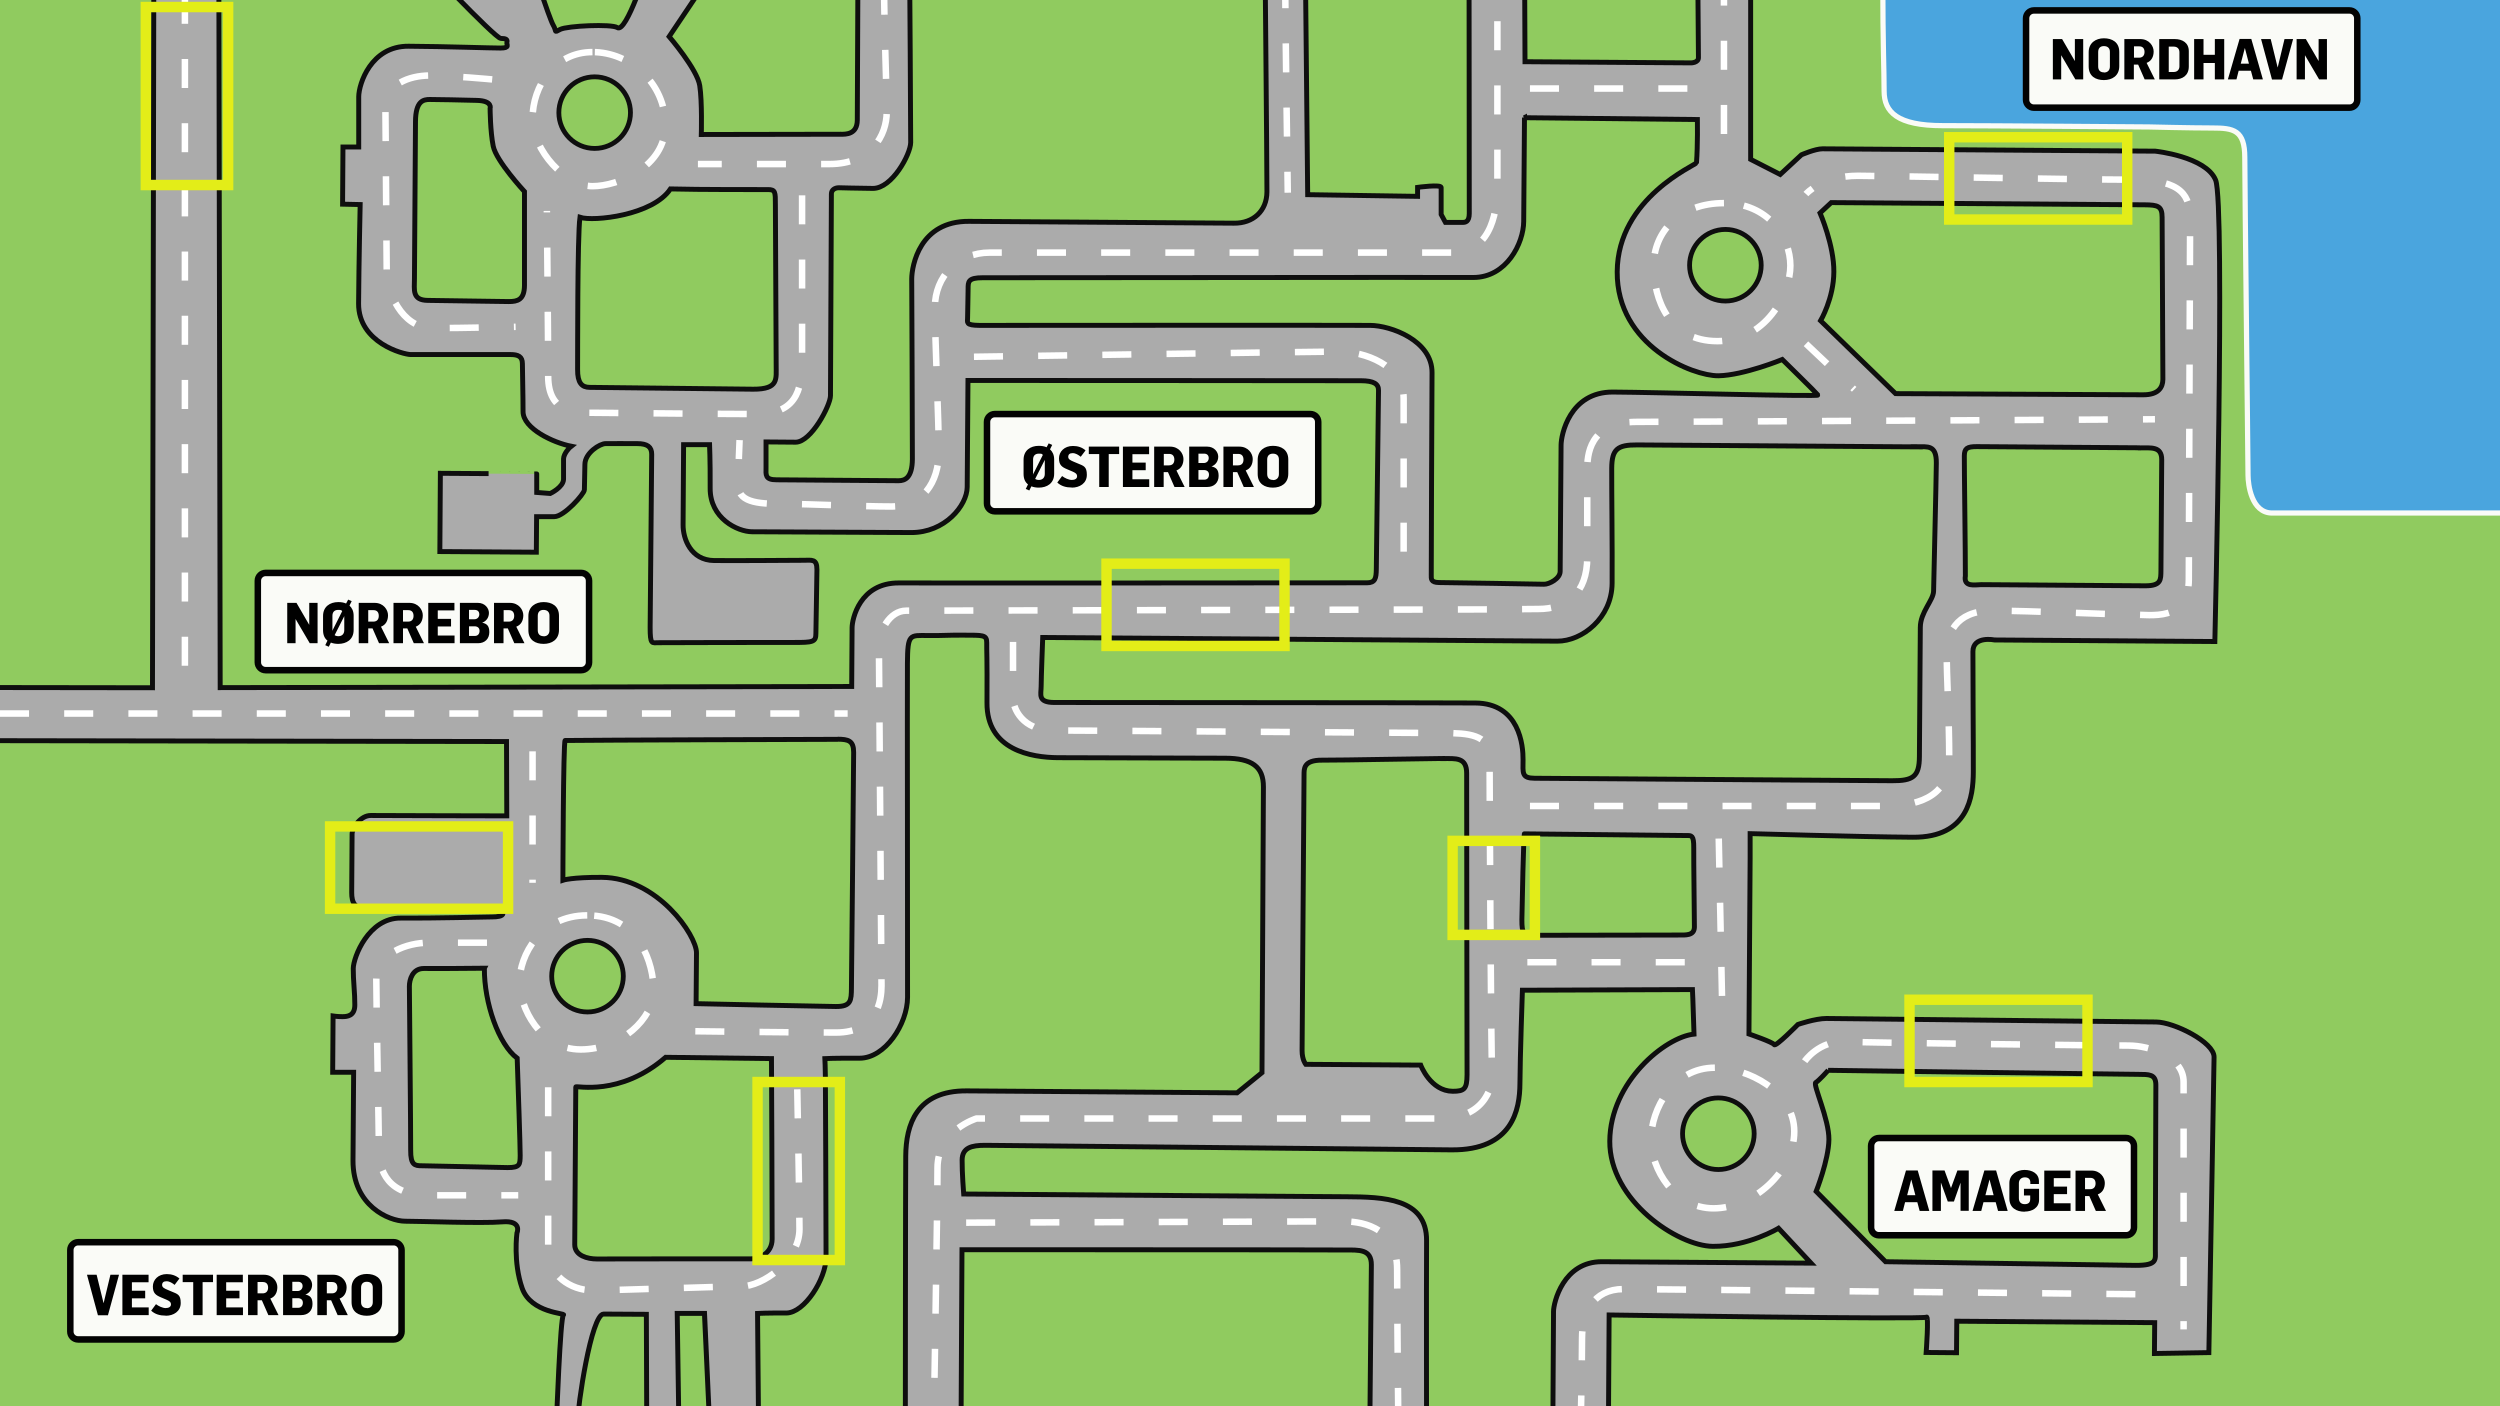<?xml version="1.0" encoding="UTF-8"?>
<svg xmlns="http://www.w3.org/2000/svg" xmlns:xlink="http://www.w3.org/1999/xlink" version="1.1" viewBox="0 0 1920 1080">
  <defs>
    <style>
      .cls-1, .cls-2, .cls-3, .cls-4, .cls-5, .cls-6, .cls-7 {
        fill: none;
      }

      .cls-8 {
        fill: #90cb5f;
      }

      .cls-2 {
        stroke: #fafbf7;
        stroke-width: 4px;
      }

      .cls-3 {
        stroke-width: 3.8px;
      }

      .cls-3, .cls-4 {
        stroke: #0e0e0e;
      }

      .cls-4 {
        stroke-width: 3.7px;
      }

      .cls-5 {
        stroke: #e3ed18;
        stroke-width: 8px;
      }

      .cls-6 {
        stroke: #030303;
      }

      .cls-6, .cls-7 {
        stroke-width: 5px;
      }

      .cls-9 {
        fill: #4aa5de;
      }

      .cls-7 {
        stroke: #fff;
        stroke-dasharray: 22.3 27;
      }

      .cls-10 {
        fill: #ababab;
      }

      .cls-11 {
        fill: #fafbf7;
      }

      .cls-12 {
        clip-path: url(#clippath);
      }
    </style>
    <clipPath id="clippath">
      <rect class="cls-1" width="1920" height="1080"/>
    </clipPath>
  </defs>
  <!-- Generator: Adobe Illustrator 28.7.10, SVG Export Plug-In . SVG Version: 1.2.0 Build 236)  -->
  <g>
    <g id="Layer_1">
      <g class="cls-12">
        <g>
          <g>
            <path class="cls-8" d="M2267.2-144.9v1414.8H-248V-144.9h2515.2Z"/>
            <path class="cls-1" d="M2267.2-144.9v1414.8H-248V-144.9h2515.2Z"/>
            <path class="cls-10" d="M290.5-46.2l29.6,12s60.2,63.7,64.5,63.7,5.2,1,4.7,2.9,2.8,4.5-5,4.5c-7.8,0-41.6-1.2-70.5-1.4s-38.2,28.9-38.3,38.7c0,9.7,0,38.7,0,38.7h-12.1c0,0-.3,43.9-.3,43.9l13.5.3s-1,45.8-1.2,76c-.2,30.2,34.6,39.2,40.1,39.2,5.5,0,71,0,76.7,0s9,1.5,9,7c0,5.5.5,23.8.5,36.8,0,13.1,23.3,23.9,36.9,26.6-1.2.9-5.7,5.7-5.8,9.7v15.7c-.2,6.2-10.2,10.9-10.2,10.9l-10.4-.8v-14.2c.1,0-74-.5-74-.5l-.4,60.1,74.1.5.2-27.3h13.5c7.6.1,23.2-17.6,23.2-20.6,0-3.1.3-10.7.4-19.5,0-8.8,11.5-16.1,16-16,4.5,0,16.4-.1,24.2,0,7.8,0,11.1,2.5,11.1,8.2s-1.1,119-1.2,132.8c0,13.8,1.3,11.9,6.6,11.9,5.2,0,87.4-.3,103.1-.2s17.6-.4,17.6-7c0-6.6.8-40.4.8-48.9s-3.8-7.2-10.4-7.2-50.8.4-68.6.2-23.9-16.6-23.8-27.5l.4-61.5h19.9c0,.1.6,10.1.5,33.4-.2,23.3,21.1,33.4,32.1,33.5s96,.4,122.1.6,43.1-20.8,43.2-34.9l.6-81.9s291.4.1,301.6.2c10.2,0,13.8,2.5,13.7,7.5s-1.6,130.4-1.7,137.3-.8,10.4-7.2,10.4c-6.4,0-328.9.3-359.3.1s-36.1,28-36.1,34.4l-.3,45.1-485,.9-1-532.4h-50c0,0-1,532.5-1,532.5l-142.2-.2-.3,40.8,414.4.7.2,57.1s-96.7-.2-104.4-.3-14.3,9.2-14.4,14.2l-.3,45c0,7.7,2.2,12.6,12.5,12.7l95.2.7c5.7,0,8.7.5,8.5,2.7-.1,2.1-4.5,2.6-8.3,2.6-3.8,0-45.6,1.1-70.3.9-24.7-.2-36.3,30.1-36.4,38.7s1.3,19.5,1.2,28c0,8.5-5.8,9-9.6,9-3.8,0-7.1-.5-7.1-.5l-.3,43.2h16.1c0,.1-.5,67.6-.5,67.6-.2,35.1,27.7,46.7,40,46.8,12.4,0,58.9,1.8,74.6.5,15.7-1.3,11.3,8.6,11.3,8.6,0,0-3,22.3,4,42.3,6.7,19.3,34.1,19.2,31.7,20.6s-5.4,83.6-5.4,83.6c0,0,2.8,1.9,16.2-.4,0-12.8,10.6-84,20.1-83.9l32.8.2s.3,82.7.3,86c0,3.3,24.7.2,24.7.2l-1.3-86.9h20.9c0,.1,4.1,88.1,4.1,88.1l37.5,1.7-.8-89.8s7.6-.4,21.9-.3,30.6-26.4,30.7-42.5-.5-132.1-.5-138.2-.4-14.7-.4-14.7c0,0,7.1-.4,26.6-.3,19.5.1,36.8-25.9,36.9-46.8s-.3-233.7-.1-256.5,1.6-21.4,15.8-21.3,13.3-.4,27.6-.3,17.6-.4,17.5,5.8.4,9.5.2,46.1c-.3,36.6,34.4,42,54.3,42.2,20,.1,108.3.3,128.7.4s29.4,6.4,29.3,22.1c-.1,15.7-1.1,219.4-1.1,219.4l-19.1,15.5-207.6-1.5c-38.9-.3-46.7,26.3-46.9,50-.2,23.7-.3,202.1-.3,202.1l42.8.3.7-130.4s282.2,0,293.6.2c11.4,0,20.9-.8,20.8,11.5,0,5.2-1.3,136.6-1.3,136.6l43.7.3s-.2-122.8,0-155.6-33.5-33.5-61.5-33.7l-294-2.1s-1.3-16.6-1.2-26.1,7.2-11.3,17.7-11.3,311.1,3.1,358.1,3.5,52.5-31,52.6-50.9c.1-20,1.9-71.7,1.9-71.7l130.6-.5s.4,7.6,1.2,34.2c-21.9,2.2-64.4,36.6-64.7,82.2-.3,45.6,52.2,80.6,79.2,80.8,27.1.2,50.4-13.9,50.4-13.9l25,26.8-160.5-1.1c-29.9-.2-37.3,31.6-37.3,38.2s-.6,100-.6,100l42.7.3.6-97.6s241.8,3.6,243.7,1.7c1.9-1.9-.2,27.1-.2,27.1l23.3.2.2-24.2,152,1.1-.2,23.7,41.8-.7s3.9-215.6,4-227-30.7-26.8-44.5-26.9-244.6-2.7-253.2-2.7-21.9,4.6-21.9,4.6c0,0-17.2,17.5-18.2,15.5-.9-1.9-19.4-8.2-19.4-8.2l.9-134.9v-19c.1,0,82.3,2.5,125,2.8,42.8.3,46.3-31.5,46.4-50,.1-18.5-.4-80.3-.3-92.6,0-12.3,16.7-8.9,16.7-8.9l169.1,1.2s8-336.3.6-354.4-46.4-22.2-46.4-22.2l-255.5-1.8c-5.7,0-16.2,4.6-16.2,4.6l-16.3,15.1-22.7-11.6V-69.2s-41.1-.5-41.1-.5c0,0,1.1,109.9,1,114,0,4-5.7,4-5.7,4l-127.5-.9-.5-117.3-42.5-.3s.2,227.5.2,234.1c0,6.6-3.1,6.9-5,6.9h-13.3c0,0-3.3-6.1-3.3-6.1v-20.7c.2-2.6-18.1-.1-18.1-.1v6.9s-84.4-1.3-84.4-1.3l-2.2-216.8-30.9-.2s1.9,200.2,1.8,214.9-10.6,24.2-25.3,24l-203.5-1.4c-38-.3-43.9,34.1-44,44.1,0,10,.6,124,.5,138.5-.1,14.5-5.8,16.6-10.6,16.6l-93.6-.7c-9,0-8.3-3.6-8.2-9.6v-19.5c.1,0,22.7.2,22.7.2,12.1,0,26.8-28.5,26.8-35.7s.7-152.1.7-155,2.5-4.7,5.7-4.7,11.5.4,26.2.5c14.7.1,28.9-26.2,29-35.2s-.8-132.2-.8-132.2l-39.7-.3s-.4,104.4-.5,115.3-8.6,10.9-12.9,10.8c-4.3,0-106.9.2-106.9.2,0,0,.7-25.2-1.2-37.5-1.8-12.4-23.5-37.7-23.5-37.7l45-67.1-61.2,12.1s-16.6,52.7-23.6,48.1c-4.4-2.9-38.5-1.4-43.9,1.4-5.3,2.9-2.4,1.5-5.4-3.4-2.9-4.9-18.2-51.6-18.2-51.6l-116.5-14.1Z"/>
            <path class="cls-3" d="M290.5-46.2l29.6,12s60.2,63.7,64.5,63.7,5.2,1,4.7,2.9,2.8,4.5-5,4.5c-7.8,0-41.6-1.2-70.5-1.4s-38.2,28.9-38.3,38.7c0,9.7,0,38.7,0,38.7h-12.1c0,0-.3,43.9-.3,43.9l13.5.3s-1,45.8-1.2,76c-.2,30.2,34.6,39.2,40.1,39.2,5.5,0,71,0,76.7,0s9,1.5,9,7c0,5.5.5,23.8.5,36.8,0,13.1,23.3,23.9,36.9,26.6-1.2.9-5.7,5.7-5.8,9.7v15.7c-.2,6.2-10.2,10.9-10.2,10.9l-10.4-.8v-14.2c.1,0-74-.5-74-.5l-.4,60.1,74.1.5.2-27.3h13.5c7.6.1,23.2-17.6,23.2-20.6,0-3.1.3-10.7.4-19.5,0-8.8,11.5-16.1,16-16,4.5,0,16.4-.1,24.2,0,7.8,0,11.1,2.5,11.1,8.2s-1.1,119-1.2,132.8c0,13.8,1.3,11.9,6.6,11.9,5.2,0,87.4-.3,103.1-.2s17.6-.4,17.6-7c0-6.6.8-40.4.8-48.9s-3.8-7.2-10.4-7.2-50.8.4-68.6.2-23.9-16.6-23.8-27.5l.4-61.5h19.9c0,.1.6,10.1.5,33.4-.2,23.3,21.1,33.4,32.1,33.5s96,.4,122.1.6,43.1-20.8,43.2-34.9l.6-81.9s291.4.1,301.6.2c10.2,0,13.8,2.5,13.7,7.5s-1.6,130.4-1.7,137.3-.8,10.4-7.2,10.4c-6.4,0-328.9.3-359.3.1s-36.1,28-36.1,34.4l-.3,45.1-485,.9-1-532.4h-50c0,0-1,532.5-1,532.5l-142.2-.2-.3,40.8,414.4.7.2,57.1s-96.7-.2-104.4-.3-14.3,9.2-14.4,14.2l-.3,45c0,7.7,2.2,12.6,12.5,12.7l95.2.7c5.7,0,8.7.5,8.5,2.7-.1,2.1-4.5,2.6-8.3,2.6-3.8,0-45.6,1.1-70.3.9-24.7-.2-36.3,30.1-36.4,38.7s1.3,19.5,1.2,28c0,8.5-5.8,9-9.6,9-3.8,0-7.1-.5-7.1-.5l-.3,43.2h16.1c0,.1-.5,67.6-.5,67.6-.2,35.1,27.7,46.7,40,46.8,12.4,0,58.9,1.8,74.6.5,15.7-1.3,11.3,8.6,11.3,8.6,0,0-3,22.3,4,42.3,6.7,19.3,34.1,19.2,31.7,20.6s-5.4,83.6-5.4,83.6c0,0,2.8,1.9,16.2-.4,0-12.8,10.6-84,20.1-83.9l32.8.2s.3,82.7.3,86c0,3.3,24.7.2,24.7.2l-1.3-86.9h20.9c0,.1,4.1,88.1,4.1,88.1l37.5,1.7-.8-89.8s7.6-.4,21.9-.3,30.6-26.4,30.7-42.5-.5-132.1-.5-138.2-.4-14.7-.4-14.7c0,0,7.1-.4,26.6-.3,19.5.1,36.8-25.9,36.9-46.8s-.3-233.7-.1-256.5,1.6-21.4,15.8-21.3,13.3-.4,27.6-.3,17.6-.4,17.5,5.8.4,9.5.2,46.1c-.3,36.6,34.4,42,54.3,42.2,20,.1,108.3.3,128.7.4s29.4,6.4,29.3,22.1c-.1,15.7-1.1,219.4-1.1,219.4l-19.1,15.5-207.6-1.5c-38.9-.3-46.7,26.3-46.9,50-.2,23.7-.3,202.1-.3,202.1l42.8.3.7-130.4s282.2,0,293.6.2c11.4,0,20.9-.8,20.8,11.5,0,5.2-1.3,136.6-1.3,136.6l43.7.3s-.2-122.8,0-155.6-33.5-33.5-61.5-33.7l-294-2.1s-1.3-16.6-1.2-26.1,7.2-11.3,17.7-11.3,311.1,3.1,358.1,3.5,52.5-31,52.6-50.9c.1-20,1.9-71.7,1.9-71.7l130.6-.5s.4,7.6,1.2,34.2c-21.9,2.2-64.4,36.6-64.7,82.2-.3,45.6,52.2,80.6,79.2,80.8,27.1.2,50.4-13.9,50.4-13.9l25,26.8-160.5-1.1c-29.9-.2-37.3,31.6-37.3,38.2s-.6,100-.6,100l42.7.3.6-97.6s241.8,3.6,243.7,1.7c1.9-1.9-.2,27.1-.2,27.1l23.3.2.2-24.2,152,1.1-.2,23.7,41.8-.7s3.9-215.6,4-227-30.7-26.8-44.5-26.9-244.6-2.7-253.2-2.7-21.9,4.6-21.9,4.6c0,0-17.2,17.5-18.2,15.5-.9-1.9-19.4-8.2-19.4-8.2l.9-134.9v-19c.1,0,82.3,2.5,125,2.8,42.8.3,46.3-31.5,46.4-50,.1-18.5-.4-80.3-.3-92.6,0-12.3,16.7-8.9,16.7-8.9l169.1,1.2s8-336.3.6-354.4-46.4-22.2-46.4-22.2l-255.5-1.8c-5.7,0-16.2,4.6-16.2,4.6l-16.3,15.1-22.7-11.6V-69.2s-41.1-.5-41.1-.5c0,0,1.1,109.9,1,114,0,4-5.7,4-5.7,4l-127.5-.9-.5-117.3-42.5-.3s.2,227.5.2,234.1c0,6.6-3.1,6.9-5,6.9h-13.3c0,0-3.3-6.1-3.3-6.1v-20.7c.2-2.6-18.1-.1-18.1-.1v6.9s-84.4-1.3-84.4-1.3l-2.2-216.8-30.9-.2s1.9,200.2,1.8,214.9-10.6,24.2-25.3,24l-203.5-1.4c-38-.3-43.9,34.1-44,44.1,0,10,.6,124,.5,138.5-.1,14.5-5.8,16.6-10.6,16.6l-93.6-.7c-9,0-8.3-3.6-8.2-9.6v-19.5c.1,0,22.7.2,22.7.2,12.1,0,26.8-28.5,26.8-35.7s.7-152.1.7-155,2.5-4.7,5.7-4.7,11.5.4,26.2.5c14.7.1,28.9-26.2,29-35.2s-.8-132.2-.8-132.2l-39.7-.3s-.4,104.4-.5,115.3-8.6,10.9-12.9,10.8c-4.3,0-106.9.2-106.9.2,0,0,.7-25.2-1.2-37.5-1.8-12.4-23.5-37.7-23.5-37.7l45-67.1-61.2,12.1s-16.6,52.7-23.6,48.1c-4.4-2.9-38.5-1.4-43.9,1.4-5.3,2.9-2.4,1.5-5.4-3.4-2.9-4.9-18.2-51.6-18.2-51.6l-116.5-14.1Z"/>
            <path class="cls-8" d="M1170.8,90.3l-.6,79.8c-.1,16.6-13.1,43.1-38.8,43-25.6-.2-365.5.3-376.7.2-11.2,0-11.2,3-11.2,8.5,0,5.5-.4,18.8-.4,22.3,0,3.6-1.7,5.7,9,5.8,10.7,0,284.3-.2,300.2,0,15.9.1,47.7,11.7,47.5,36.4s-.6,152-.6,155.1-.5,5.9,5.9,6c6.4,0,76.9,1.2,80.7,1.3s12.4-4.2,12.4-9.9l.7-96.9c0-7.8,6.5-41,39.9-40.8s158.4,3.7,157.4,2.3-27.4-27.3-27.4-27.3c0,0-29.5,12.1-49,12.5-19.5.3-78.2-22.9-77.8-79.9.4-57,60.4-81.8,60.9-83.7,1-13.3.7-33.2.7-33.2l-133-1.4Z"/>
            <path class="cls-3" d="M1170.8,90.3l-.6,79.8c-.1,16.6-13.1,43.1-38.8,43-25.6-.2-365.5.3-376.7.2-11.2,0-11.2,3-11.2,8.5,0,5.5-.4,18.8-.4,22.3,0,3.6-1.7,5.7,9,5.8,10.7,0,284.3-.2,300.2,0,15.9.1,47.7,11.7,47.5,36.4s-.6,152-.6,155.1-.5,5.9,5.9,6c6.4,0,76.9,1.2,80.7,1.3s12.4-4.2,12.4-9.9l.7-96.9c0-7.8,6.5-41,39.9-40.8s158.4,3.7,157.4,2.3-27.4-27.3-27.4-27.3c0,0-29.5,12.1-49,12.5-19.5.3-78.2-22.9-77.8-79.9.4-57,60.4-81.8,60.9-83.7,1-13.3.7-33.2.7-33.2l-133-1.4Z"/>
            <path class="cls-8" d="M1472.1,343.2l-214.7-1.5c-15.2-.1-19.5,3.2-19.6,17.9-.1,14.7.5,61.8.3,88.4-.2,26.6-23.1,44.5-42.1,44.4l-395.2-2.8s-1.2,31.3-1.2,37.5-2.9,12.3,9.9,12.4,289.3.1,323.5.4c34.2.2,36.8,33,36.7,43.5s-1.1,14.2,8.9,14.3l274.5,1.9c16.2.1,20.9-3.2,21-18.4l.7-99.3c0-11.9,10.1-20.8,10.2-28s2-84.1,2.1-98.3-6.6-12.4-15.1-12.5"/>
            <path class="cls-3" d="M1472.1,343.2l-214.7-1.5c-15.2-.1-19.5,3.2-19.6,17.9-.1,14.7.5,61.8.3,88.4-.2,26.6-23.1,44.5-42.1,44.4l-395.2-2.8s-1.2,31.3-1.2,37.5-2.9,12.3,9.9,12.4,289.3.1,323.5.4c34.2.2,36.8,33,36.7,43.5s-1.1,14.2,8.9,14.3l274.5,1.9c16.2.1,20.9-3.2,21-18.4l.7-99.3c0-11.9,10.1-20.8,10.2-28s2-84.1,2.1-98.3-6.6-12.4-15.1-12.5h0Z"/>
            <path class="cls-8" d="M1108,582.5c-10,0-77.9,1.4-92.6,1.3s-13.8,7-13.9,11.3l-1.5,211.8c0,7.1,2.8,10.5,2.8,10.5l88.3.6s7.5,20,24.6,20.1c9,0,10.9-1.8,11-12.7,0-10.9-.4-218.5-.3-231.3s-8.5-11.5-18.4-11.5"/>
            <path class="cls-3" d="M1108,582.5c-10,0-77.9,1.4-92.6,1.3s-13.8,7-13.9,11.3l-1.5,211.8c0,7.1,2.8,10.5,2.8,10.5l88.3.6s7.5,20,24.6,20.1c9,0,10.9-1.8,11-12.7,0-10.9-.4-218.5-.3-231.3s-8.5-11.5-18.4-11.5h0Z"/>
            <path class="cls-8" d="M1170.7,640.4c-.5,0-1.8,55.1-1.9,66,0,10.9,1.3,11.9,9.4,11.9,8.1,0,105-.2,110.7-.2s12.3.6,12.4-6.1c0-6.7-.6-50.8-.5-60.8s-1.8-9.5-5.6-9.5-116.8-1.3-124.4-1.3"/>
            <path class="cls-3" d="M1170.7,640.4c-.5,0-1.8,55.1-1.9,66,0,10.9,1.3,11.9,9.4,11.9,8.1,0,105-.2,110.7-.2s12.3.6,12.4-6.1c0-6.7-.6-50.8-.5-60.8s-1.8-9.5-5.6-9.5-116.8-1.3-124.4-1.3h0Z"/>
            <path class="cls-8" d="M643.5,567.8c-8.1,0-191.9.6-209.5.9-1.4.5-1.7,107.3-1.7,107.3,0,0,6.7-2.3,29.9-2.2,42.8.3,72.8,44.7,72.7,58l-.3,39s95.5,2.1,107.3,2.2,11.9-4.7,12-14.2,1.7-171.9,1.7-181-4.2-10-12.3-10.1"/>
            <path class="cls-3" d="M643.5,567.8c-8.1,0-191.9.6-209.5.9-1.4.5-1.7,107.3-1.7,107.3,0,0,6.7-2.3,29.9-2.2,42.8.3,72.8,44.7,72.7,58l-.3,39s95.5,2.1,107.3,2.2,11.9-4.7,12-14.2,1.7-171.9,1.7-181-4.2-10-12.3-10.1h0Z"/>
            <path class="cls-8" d="M372,743.6c-20,.3-38,.2-46.6.2s-11,8.5-11,13.7,1.1,114.5,1,125.9,3.2,11.9,8.5,11.9,56.5,1.3,66,1.4c9.5,0,9.5-2.3,9.6-9.4,0-7.1-1.5-52.3-2.3-74.6-14.2-10.5-25.4-42.5-25.2-69.1"/>
            <path class="cls-3" d="M372,743.6c-20,.3-38,.2-46.6.2s-11,8.5-11,13.7,1.1,114.5,1,125.9,3.2,11.9,8.5,11.9,56.5,1.3,66,1.4c9.5,0,9.5-2.3,9.6-9.4,0-7.1-1.5-52.3-2.3-74.6-14.2-10.5-25.4-42.5-25.2-69.1h0Z"/>
            <path class="cls-8" d="M511.2,812c-35.4,30.6-69,21.4-69,22.8l-.8,121.1c0,8.5,9.9,11,17,11s112.6-.2,118.3-.1,16.2-3.7,16.3-15.1-.5-138.7-.5-138.7l-81.2-1Z"/>
            <path class="cls-3" d="M511.2,812c-35.4,30.6-69,21.4-69,22.8l-.8,121.1c0,8.5,9.9,11,17,11s112.6-.2,118.3-.1,16.2-3.7,16.3-15.1-.5-138.7-.5-138.7l-81.2-1Z"/>
            <path class="cls-8" d="M1404.1,822s-7.2,8-9.6,9.4,10.3,28.1,10.1,43.8-9.8,39.8-9.8,39.8l53.3,54s174.3,2.6,191.9,2.8c17.6.1,15.2-4.6,15.3-12.2s.3-117.8.4-126.3c0-8.5-5.2-8.1-13.7-8.2-8.6,0-238-3.1-238-3.1"/>
            <path class="cls-3" d="M1404.1,822s-7.2,8-9.6,9.4,10.3,28.1,10.1,43.8-9.8,39.8-9.8,39.8l53.3,54s174.3,2.6,191.9,2.8c17.6.1,15.2-4.6,15.3-12.2s.3-117.8.4-126.3c0-8.5-5.2-8.1-13.7-8.2-8.6,0-238-3.1-238-3.1h0Z"/>
            <path class="cls-8" d="M1647.2,157.3l-240.8-1.7-8.6,8s10.8,24.8,10.6,45.2c-.1,20.4-10.2,37.5-10.2,37.5l57.6,56s178.1.8,190,.9,15.2-5.6,15.3-11.8c0-6.2-.6-115.9-.6-124.5s-3.3-9.5-13.2-9.6"/>
            <path class="cls-3" d="M1647.2,157.3l-240.8-1.7-8.6,8s10.8,24.8,10.6,45.2c-.1,20.4-10.2,37.5-10.2,37.5l57.6,56s178.1.8,190,.9,15.2-5.6,15.3-11.8c0-6.2-.6-115.9-.6-124.5s-3.3-9.5-13.2-9.6h0Z"/>
            <path class="cls-8" d="M1642.6,343.9l-124.4-.9c-7.6,0-9.5,1.4-9.6,7.1s.9,78.9.8,92.2c-1.5,9,7.6,6.7,12.3,6.7l125.9.9c12.3,0,11.9-4.7,12-11.8l.6-85c0-10.5-8-9.1-17.5-9.1"/>
            <path class="cls-3" d="M1642.6,343.9l-124.4-.9c-7.6,0-9.5,1.4-9.6,7.1s.9,78.9.8,92.2c-1.5,9,7.6,6.7,12.3,6.7l125.9.9c12.3,0,11.9-4.7,12-11.8l.6-85c0-10.5-8-9.1-17.5-9.1h0Z"/>
            <path class="cls-8" d="M589.9,145.6c-5.7,0-53.2.1-75-.5-13.4,20.3-59.1,25.2-69.5,21.8-2,14.7-1.7,106.4-1.8,116.8s3.2,13.8,9.4,13.8c6.2,0,105.4,1.2,125.4,1.4,20,.1,17.6-8,17.7-18.4,0-10.5-.6-114-.6-123.5,0-9.5,0-11.4-5.6-11.4"/>
            <path class="cls-3" d="M589.9,145.6c-5.7,0-53.2.1-75-.5-13.4,20.3-59.1,25.2-69.5,21.8-2,14.7-1.7,106.4-1.8,116.8s3.2,13.8,9.4,13.8c6.2,0,105.4,1.2,125.4,1.4,20,.1,17.6-8,17.7-18.4,0-10.5-.6-114-.6-123.5,0-9.5,0-11.4-5.6-11.4h0Z"/>
            <path class="cls-8" d="M330.1,76.4c-4.8,0-10.9.9-11,17l-.8,120.6c0,8.6-2,16.6,10.3,16.7s55.6.9,62.2.9c6.6,0,11.9-1.3,12-12.3,0-10.9,0-72.2,0-72.2,0,0-21.7-23.4-24-34.8-2.3-11.4-2.4-29-2.4-29,0,0,2.2-5.9-10.2-6.2-10.4-.3-31.3-.7-36.1-.7"/>
            <path class="cls-3" d="M330.1,76.4c-4.8,0-10.9.9-11,17l-.8,120.6c0,8.6-2,16.6,10.3,16.7s55.6.9,62.2.9c6.6,0,11.9-1.3,12-12.3,0-10.9,0-72.2,0-72.2,0,0-21.7-23.4-24-34.8-2.3-11.4-2.4-29-2.4-29,0,0,2.2-5.9-10.2-6.2-10.4-.3-31.3-.7-36.1-.7h0Z"/>
            <path class="cls-8" d="M1325.1,176.2c15.2,0,27.5,12.3,27.5,27.5s-12.3,27.5-27.5,27.5-27.5-12.3-27.5-27.5,12.3-27.5,27.5-27.5"/>
            <path class="cls-4" d="M1325.1,176.2c15.2,0,27.5,12.3,27.5,27.5s-12.3,27.5-27.5,27.5-27.5-12.3-27.5-27.5,12.3-27.5,27.5-27.5Z"/>
            <path class="cls-8" d="M456.7,59c15.2,0,27.5,12.3,27.5,27.5s-12.3,27.5-27.5,27.5-27.5-12.3-27.5-27.5,12.3-27.5,27.5-27.5"/>
            <path class="cls-4" d="M456.7,59c15.2,0,27.5,12.3,27.5,27.5s-12.3,27.5-27.5,27.5-27.5-12.3-27.5-27.5,12.3-27.5,27.5-27.5Z"/>
            <path class="cls-8" d="M451.2,722.2c15.2,0,27.5,12.3,27.5,27.5s-12.3,27.5-27.5,27.5-27.5-12.3-27.5-27.5,12.3-27.5,27.5-27.5"/>
            <path class="cls-4" d="M451.2,722.2c15.2,0,27.5,12.3,27.5,27.5s-12.3,27.5-27.5,27.5-27.5-12.3-27.5-27.5,12.3-27.5,27.5-27.5Z"/>
            <path class="cls-8" d="M1319.7,843.2c15.2,0,27.5,12.3,27.5,27.5s-12.3,27.5-27.5,27.5-27.5-12.3-27.5-27.5,12.3-27.5,27.5-27.5"/>
            <path class="cls-4" d="M1319.7,843.2c15.2,0,27.5,12.3,27.5,27.5s-12.3,27.5-27.5,27.5-27.5-12.3-27.5-27.5,12.3-27.5,27.5-27.5Z"/>
          </g>
          <path class="cls-7" d="M1320,644l3,146M1173,739h127M451,703c-36,0-52,31-52,51s16,52,47,52,56-24,56-45-11-58-51-58ZM421,835v126c0,18,17,30,34,30s97-3,114-3,45-20,45-44-2-123-2-123M409,577v101M374,724h-45c-16,0-40,8-40,28s2,119,2,130,2,36,38,36h69M778,493v43c0,8,7,25,31,25s282,2,300,2,35,1,35,18,1,234,2,242-3,36-40,36h-356s-30,9-30,38-3,204-3,204M742,939s278-1,289-1,42,2,42,37,1,125,1,125M1214,1094s1-47,1-66,8-38,32-38,388,4,395,4M1317,820c-32,0-49,32-49,55s18,53,48,53,62-28,62-59-36-49-61-49ZM1386,815s11-16,31-15,203,3,218,3,42,8,42,28v190M1175,619h273c21,0,49-5,49-36s-2-67-2-81,6-33,35-33,92,3,107,3,44,6,44-27,1-258,1-276-5-31-44-31-193-3-211-3c-28,0-40,14-40,14M1324,156c-34,0-54,22-54,48s12,58,49,58,56-36,56-58-17-48-51-48ZM1324-18V118M1150-33v176c0,15-3,51-34,51h-356c-24,0-42,18-42,42s3,87,3,111-13,42-36,42-65-2-82-2-36,0-36-14,1-35,1-35M748,274s263-4,281-4,49,10,49,36v140M679-11c0,33,2,79,2,97s-12,40-44,40h-101M616,150v123c0,22-1,45-35,45s-114-1-126-1-34,1-34-28-1-127-1-127M455,40c-29,0-46,26-46,51s26,52,46,52,56-15,56-47-27-56-56-56ZM378,61s-32-3-48-3-34,7-34,24,1,113,1,127,11,43,35,43,64-1,64-1M987-16c0,24,2,164,2,164M1175,68h126M1387,264l37,35M534,792s76,1,108,1,35-25,35-36-2-250-2-261,8-27,21-27,461-1,461-1c0,0,11.3-.3,24.6-.3,21.4,0,37.4-11.7,37.4-39.7v-67c0-11,1-37,38-37s398-2,398-2M0,548h651M142-4v531"/>
          <g>
            <path class="cls-9" d="M1960-25s-514-37-514,11,1,68,1,84,10,26.5,45,26.5,158.5,1,158.5,1c0,0,31.9.8,48.4.8s25.1,1.5,25.1,22.7,2.5,237,2.5,244,2.5,29,18.5,29h215V-25Z"/>
            <path class="cls-2" d="M1960-25s-514-37-514,11,1,68,1,84,10,26.5,45,26.5,158.5,1,158.5,1c0,0,31.9.8,48.4.8s25.1,1.5,25.1,22.7,2.5,237,2.5,244,2.5,29,18.5,29h215V-25Z"/>
          </g>
          <g>
            <path class="cls-11" d="M452.4,446v62.7c0,3.3-2.7,6-6,6h-242.4c-3.3,0-6-2.7-6-6v-62.7c0-3.3,2.7-6,6-6h242.4c3.3,0,6,2.7,6,6"/>
            <path class="cls-6" d="M452.4,446v62.7c0,3.3-2.7,6-6,6h-242.4c-3.3,0-6-2.7-6-6v-62.7c0-3.3,2.7-6,6-6h242.4c3.3,0,6,2.7,6,6Z"/>
          </g>
          <g>
            <path class="cls-11" d="M1012.4,324v62.7c0,3.3-2.7,6-6,6h-242.4c-3.3,0-6-2.7-6-6v-62.7c0-3.3,2.7-6,6-6h242.4c3.3,0,6,2.7,6,6"/>
            <path class="cls-6" d="M1012.4,324v62.7c0,3.3-2.7,6-6,6h-242.4c-3.3,0-6-2.7-6-6v-62.7c0-3.3,2.7-6,6-6h242.4c3.3,0,6,2.7,6,6Z"/>
          </g>
          <g>
            <path class="cls-11" d="M1638.9,880v62.7c0,3.3-2.7,6-6,6h-189.9c-3.3,0-6-2.7-6-6v-62.7c0-3.3,2.7-6,6-6h189.9c3.3,0,6,2.7,6,6"/>
            <path class="cls-6" d="M1638.9,880v62.7c0,3.3-2.7,6-6,6h-189.9c-3.3,0-6-2.7-6-6v-62.7c0-3.3,2.7-6,6-6h189.9c3.3,0,6,2.7,6,6Z"/>
          </g>
          <g>
            <path class="cls-11" d="M308.4,960v62.7c0,3.3-2.7,6-6,6H60c-3.3,0-6-2.7-6-6v-62.7c0-3.3,2.7-6,6-6h242.4c3.3,0,6,2.7,6,6"/>
            <path class="cls-6" d="M308.4,960v62.7c0,3.3-2.7,6-6,6H60c-3.3,0-6-2.7-6-6v-62.7c0-3.3,2.7-6,6-6h242.4c3.3,0,6,2.7,6,6Z"/>
          </g>
          <g>
            <path class="cls-11" d="M1810.4,14v62.7c0,3.3-2.7,6-6,6h-242.4c-3.3,0-6-2.7-6-6V14c0-3.3,2.7-6,6-6h242.4c3.3,0,6,2.7,6,6"/>
            <path class="cls-6" d="M1810.4,14v62.7c0,3.3-2.7,6-6,6h-242.4c-3.3,0-6-2.7-6-6V14c0-3.3,2.7-6,6-6h242.4c3.3,0,6,2.7,6,6Z"/>
          </g>
          <path d="M1763.8,61h6.4v-18.6h0l10.9,18.6h6v-31h-6.4v16.9h0l-9.8-16.9h-7.1v31ZM1744.9,61.1h7.7l8.5-31.1h-6.6l-5.2,21.7h-.1l-5.3-21.7h-7.4l8.4,31.1ZM1720.9,48.9l3.1-11.9h.1l3.1,11.9h-6.4ZM1710.9,61h6.7l1.7-6.7h9.4l1.8,6.7h7.4l-8.9-31.1h-9l-9,31.1ZM1685.1,61h7.2v-12.6h8.7v12.6h7.2v-31h-7.2v12.1h-8.7v-12.1h-7.2v31ZM1665.6,55.2v-19.4h3.8c2.9,0,4.4,1.8,4.4,4.3v10.9c0,2.1-1.3,4.3-4.4,4.3h-3.9ZM1658.3,61h11.8c6,0,10.9-3,10.9-9.9v-11.8c0-6.4-4.8-9.3-10.9-9.3h-11.8v31ZM1638.9,44.3v-8.7h4.1c2.7,0,4,1.7,4,4.3s-1.4,4.4-4.2,4.4h-4ZM1631.6,61h7.2v-11.4h3.3l5,11.4h7.8l-6.3-12.7c3.7-1.4,5.4-4.7,5.4-8.8s-3.4-9.5-10.3-9.5h-12.2v31ZM1615.9,55.6c-3,0-4.5-1.7-4.5-4.6v-11c0-2.9,1.5-4.6,4.4-4.6s4.6,1.6,4.6,4.4v11.3c0,2.8-1.7,4.6-4.5,4.6M1615.8,61.5c6.2,0,11.8-3.2,11.8-10.7v-10.9c0-7.6-5.6-10.5-11.8-10.5s-11.7,3.5-11.7,10.7v10.9c0,7.6,5.4,10.5,11.7,10.5M1576.6,61h6.4v-18.6h0l10.9,18.6h6v-31h-6.4v16.9h0l-9.8-16.9h-7.1v31Z"/>
          <path d="M977.7,368.6c-3,0-4.5-1.7-4.5-4.6v-11c0-2.9,1.5-4.6,4.4-4.6s4.6,1.6,4.6,4.4v11.3c0,2.8-1.7,4.6-4.5,4.6M977.6,374.5c6.2,0,11.8-3.2,11.8-10.7v-10.9c0-7.6-5.6-10.5-11.8-10.5s-11.7,3.5-11.7,10.7v10.9c0,7.6,5.4,10.5,11.7,10.5M946.9,357.3v-8.7h4.1c2.7,0,4,1.7,4,4.4s-1.4,4.4-4.2,4.4h-4ZM939.7,374h7.2v-11.4h3.3l5,11.4h7.8l-6.3-12.7c3.7-1.4,5.4-4.7,5.4-8.8s-3.4-9.5-10.3-9.5h-12.2v31ZM920.4,355.6v-7.2h4.4c2.1,0,3.5,1.2,3.5,3.4s-1.6,3.8-3.8,3.8h-4.2ZM920.4,368.4v-7.4h4.2c2.2,0,3.9,1.1,3.9,3.5s-1.4,3.9-3.6,3.9h-4.5ZM913.2,374h14c5.3,0,8.7-3.4,8.7-8.5s-2.1-6.5-5.5-7.3h0c3.1-1,5.2-3.9,5.2-7.5s-3.1-7.7-8.5-7.7h-13.8v31ZM893.8,357.3v-8.7h4.1c2.7,0,4,1.7,4,4.4s-1.4,4.4-4.2,4.4h-4ZM886.5,374h7.2v-11.4h3.3l5,11.4h7.8l-6.3-12.7c3.7-1.4,5.4-4.7,5.4-8.8s-3.4-9.5-10.3-9.5h-12.2v31ZM862.5,374h20.1v-5.9h-12.9v-7h10.2v-5.8h-10.2v-6.5h12.8v-5.8h-20.1v31ZM844.2,374h7.3v-25.3h8v-5.7h-23.3v5.7h8v25.3ZM823.2,374.5c5.9,0,11.5-3.3,11.5-9.8s-2.5-6.9-7-8.8l-3.1-1.3c-2.3-1-4.2-1.8-4.2-3.7s1.1-2.9,3.4-2.9,4.5,1.4,6.2,2.8l3.7-4.9c-2.7-2.4-6-3.4-9.7-3.4-6.6,0-10.7,4.4-10.7,9.5s2.2,6.7,6.3,8.4l4,1.7c2.3,1,3.6,1.8,3.6,3.7s-1.8,2.8-4.1,2.8-5.5-1.5-7.4-3l-3.7,5c3,2.8,6.8,3.8,11,3.8M797.9,368.6c-1.2,0-2.2-.3-2.9-.8l7.4-14.6v10.8c0,2.8-1.7,4.6-4.5,4.6M793.4,364v-11c0-2.9,1.5-4.6,4.4-4.6s2.3.3,3.1,1l-7.6,15.1v-.4ZM790.5,376.7l1.6-3.2c1.7.7,3.7,1,5.7,1,6.2,0,11.8-3.2,11.8-10.7v-10.9c0-3.6-1.3-6.1-3.2-7.8l1.7-3.4-2.7-1.2-1.6,3c-1.8-.8-3.9-1.1-6-1.1-6.4,0-11.7,3.5-11.7,10.7v10.9c0,3.8,1.3,6.4,3.4,8l-1.7,3.5,2.7,1.2Z"/>
          <path d="M1601.3,913.3v-8.7h4.1c2.7,0,4,1.7,4,4.3s-1.4,4.4-4.2,4.4h-4ZM1594.1,930h7.2v-11.4h3.3l5,11.4h7.8l-6.3-12.7c3.7-1.4,5.4-4.7,5.4-8.8s-3.4-9.5-10.3-9.5h-12.2v31ZM1570.1,930h20.1v-5.9h-12.9v-7h10.2v-5.8h-10.2v-6.5h12.8v-5.8h-20.1v31ZM1554.9,930.5c5.8,0,11.1-2.9,11.1-9v-8.5h-11.6v5.1h4.8v2.8c0,2.4-1.2,3.9-4.2,3.9s-4.5-1.8-4.5-4.6v-11.5c0-2.7,1.8-4.5,4.6-4.5s4.2,1.5,4.2,3.9v1.2h6.6v-2.1c0-6.1-5.4-8.7-11.1-8.7s-11.6,3.5-11.6,10.1v11.8c0,7.2,5.4,10.2,11.7,10.2M1524.8,917.9l3.1-11.9h.1l3.1,11.9h-6.4ZM1514.9,930h6.7l1.7-6.7h9.4l1.8,6.7h7.4l-8.9-31.1h-9l-9.1,31.1ZM1484.3,930h6.3v-21.6h.1l5.2,14.4h4.7l5.1-14.5h0v21.6h6.3v-31h-8.7l-4.9,13.4h-.1l-4.9-13.4h-9.3v31ZM1464.7,917.9l3.1-11.9h.1l3.1,11.9h-6.4ZM1454.7,930h6.7l1.7-6.7h9.4l1.8,6.7h7.4l-8.9-31.1h-9l-9,31.1Z"/>
          <path d="M417.5,488.6c-3,0-4.5-1.7-4.5-4.6v-11c0-2.9,1.5-4.6,4.4-4.6s4.6,1.6,4.6,4.4v11.3c0,2.8-1.7,4.6-4.5,4.6M417.5,494.5c6.2,0,11.8-3.2,11.8-10.7v-10.9c0-7.6-5.6-10.5-11.8-10.5s-11.7,3.5-11.7,10.7v10.9c0,7.6,5.4,10.5,11.7,10.5M386.8,477.3v-8.7h4.1c2.7,0,4,1.7,4,4.4s-1.4,4.4-4.2,4.4h-4ZM379.5,494h7.2v-11.4h3.3l5,11.4h7.8l-6.3-12.7c3.7-1.4,5.4-4.7,5.4-8.8s-3.4-9.5-10.3-9.5h-12.2v31ZM360.2,475.6v-7.2h4.4c2.1,0,3.5,1.2,3.5,3.4s-1.6,3.8-3.8,3.8h-4.2ZM360.2,488.4v-7.4h4.2c2.2,0,3.9,1.1,3.9,3.5s-1.4,3.9-3.6,3.9h-4.5ZM353.1,494h14c5.3,0,8.7-3.4,8.7-8.5s-2.1-6.5-5.5-7.3h0c3.1-1,5.2-3.9,5.2-7.5s-3.1-7.7-8.5-7.7h-13.8v31ZM329,494h20.1v-5.9h-12.9v-7h10.2v-5.8h-10.2v-6.5h12.8v-5.8h-20.1v31ZM309.5,477.3v-8.7h4.1c2.7,0,4,1.7,4,4.4s-1.4,4.4-4.2,4.4h-4ZM302.3,494h7.2v-11.4h3.3l5,11.4h7.8l-6.3-12.7c3.7-1.4,5.4-4.7,5.4-8.8s-3.4-9.5-10.3-9.5h-12.2v31ZM282.8,477.3v-8.7h4.1c2.7,0,4,1.7,4,4.4s-1.4,4.4-4.2,4.4h-4ZM275.6,494h7.2v-11.4h3.3l5,11.4h7.8l-6.3-12.7c3.7-1.4,5.4-4.7,5.4-8.8s-3.4-9.5-10.3-9.5h-12.2v31ZM259.9,488.6c-1.2,0-2.2-.3-2.9-.8l7.4-14.6v10.8c0,2.8-1.7,4.6-4.5,4.6M255.3,484v-11c0-2.9,1.5-4.6,4.4-4.6s2.4.3,3.1,1l-7.6,15.1v-.4ZM252.5,496.7l1.6-3.2c1.7.7,3.7,1,5.7,1,6.2,0,11.8-3.2,11.8-10.7v-10.9c0-3.6-1.3-6.1-3.2-7.8l1.7-3.4-2.7-1.2-1.6,3c-1.8-.8-3.9-1.1-6-1.1-6.4,0-11.7,3.5-11.7,10.7v10.9c0,3.8,1.3,6.4,3.4,8l-1.7,3.5,2.7,1.2ZM220.6,494h6.4v-18.6h0l10.9,18.6h6v-31h-6.4v16.9h0l-9.8-16.9h-7.1v31Z"/>
          <path d="M281.8,1004.6c-3,0-4.5-1.7-4.5-4.6v-11c0-2.9,1.5-4.6,4.4-4.6s4.6,1.6,4.6,4.4v11.3c0,2.8-1.7,4.6-4.5,4.6M281.7,1010.5c6.2,0,11.8-3.2,11.8-10.7v-10.9c0-7.6-5.6-10.5-11.8-10.5s-11.7,3.5-11.7,10.7v10.9c0,7.6,5.4,10.5,11.7,10.5M251,993.3v-8.7h4.1c2.7,0,4,1.7,4,4.3s-1.4,4.4-4.2,4.4h-4ZM243.8,1010h7.2v-11.4h3.3l5,11.4h7.8l-6.3-12.7c3.7-1.4,5.4-4.7,5.4-8.8s-3.4-9.5-10.3-9.5h-12.2v31ZM224.5,991.6v-7.2h4.4c2.1,0,3.5,1.2,3.5,3.3s-1.6,3.8-3.8,3.8h-4.2ZM224.5,1004.4v-7.4h4.2c2.2,0,3.9,1.1,3.9,3.5s-1.4,3.9-3.6,3.9h-4.5ZM217.3,1010h14c5.3,0,8.7-3.3,8.7-8.5s-2.1-6.5-5.5-7.3h0c3.1-1,5.2-3.9,5.2-7.5s-3.1-7.7-8.5-7.7h-13.8v31ZM197.8,993.3v-8.7h4.1c2.7,0,4,1.7,4,4.3s-1.4,4.4-4.2,4.4h-4ZM190.6,1010h7.2v-11.4h3.3l5,11.4h7.8l-6.3-12.7c3.7-1.4,5.4-4.7,5.4-8.8s-3.4-9.5-10.3-9.5h-12.2v31ZM166.5,1010h20.1v-5.9h-12.9v-7h10.2v-5.8h-10.2v-6.5h12.8v-5.8h-20.1v31ZM148.3,1010h7.3v-25.3h8v-5.7h-23.3v5.7h8.1v25.3ZM127.3,1010.5c5.9,0,11.5-3.3,11.5-9.8s-2.5-6.9-7-8.8l-3.1-1.3c-2.3-1-4.2-1.8-4.2-3.7s1.1-2.9,3.4-2.9,4.5,1.4,6.2,2.8l3.7-4.9c-2.7-2.3-6-3.4-9.7-3.4-6.6,0-10.7,4.4-10.7,9.5s2.2,6.7,6.3,8.4l4,1.7c2.3,1,3.6,1.8,3.6,3.7s-1.8,2.8-4.1,2.8-5.5-1.5-7.4-3l-3.7,5c3,2.8,6.8,3.8,11.1,3.8M94.1,1010h20.1v-5.9h-12.9v-7h10.2v-5.8h-10.2v-6.5h12.8v-5.8h-20.1v31ZM75.2,1010.1h7.7l8.5-31.1h-6.6l-5.2,21.7h-.1l-5.3-21.7h-7.4l8.4,31.1Z"/>
        </g>
      </g>
      <rect id="trigger_1_-_nordhavn" class="cls-5" x="1497" y="105.4" width="136.7" height="63.2"/>
      <rect id="trigger_2_-_Østerbro" class="cls-5" x="849.8" y="432.9" width="136.7" height="63.2"/>
      <rect id="trigger_3_-_Nørrebro" class="cls-5" x="253.5" y="634.7" width="136.7" height="63.2"/>
      <rect id="trigger_4_-_vesterbro" class="cls-5" x="545.1" y="867.7" width="136.7" height="63.2" transform="translate(-285.9 1512.8) rotate(-90)"/>
      <rect id="trigger_5_-_Amager" class="cls-5" x="1466.5" y="767.8" width="136.7" height="63.2"/>
      <rect id="trigger_6_-_bonus_1" class="cls-5" x="75.3" y="42.1" width="136.7" height="63.2" transform="translate(69.9 217.4) rotate(-90)"/>
      <rect id="trigger_7_-_bonus_2" class="cls-5" x="1111.1" y="650.3" width="72.2" height="63.2" transform="translate(465.3 1829.1) rotate(-90)"/>
    </g>
  </g>
</svg>
